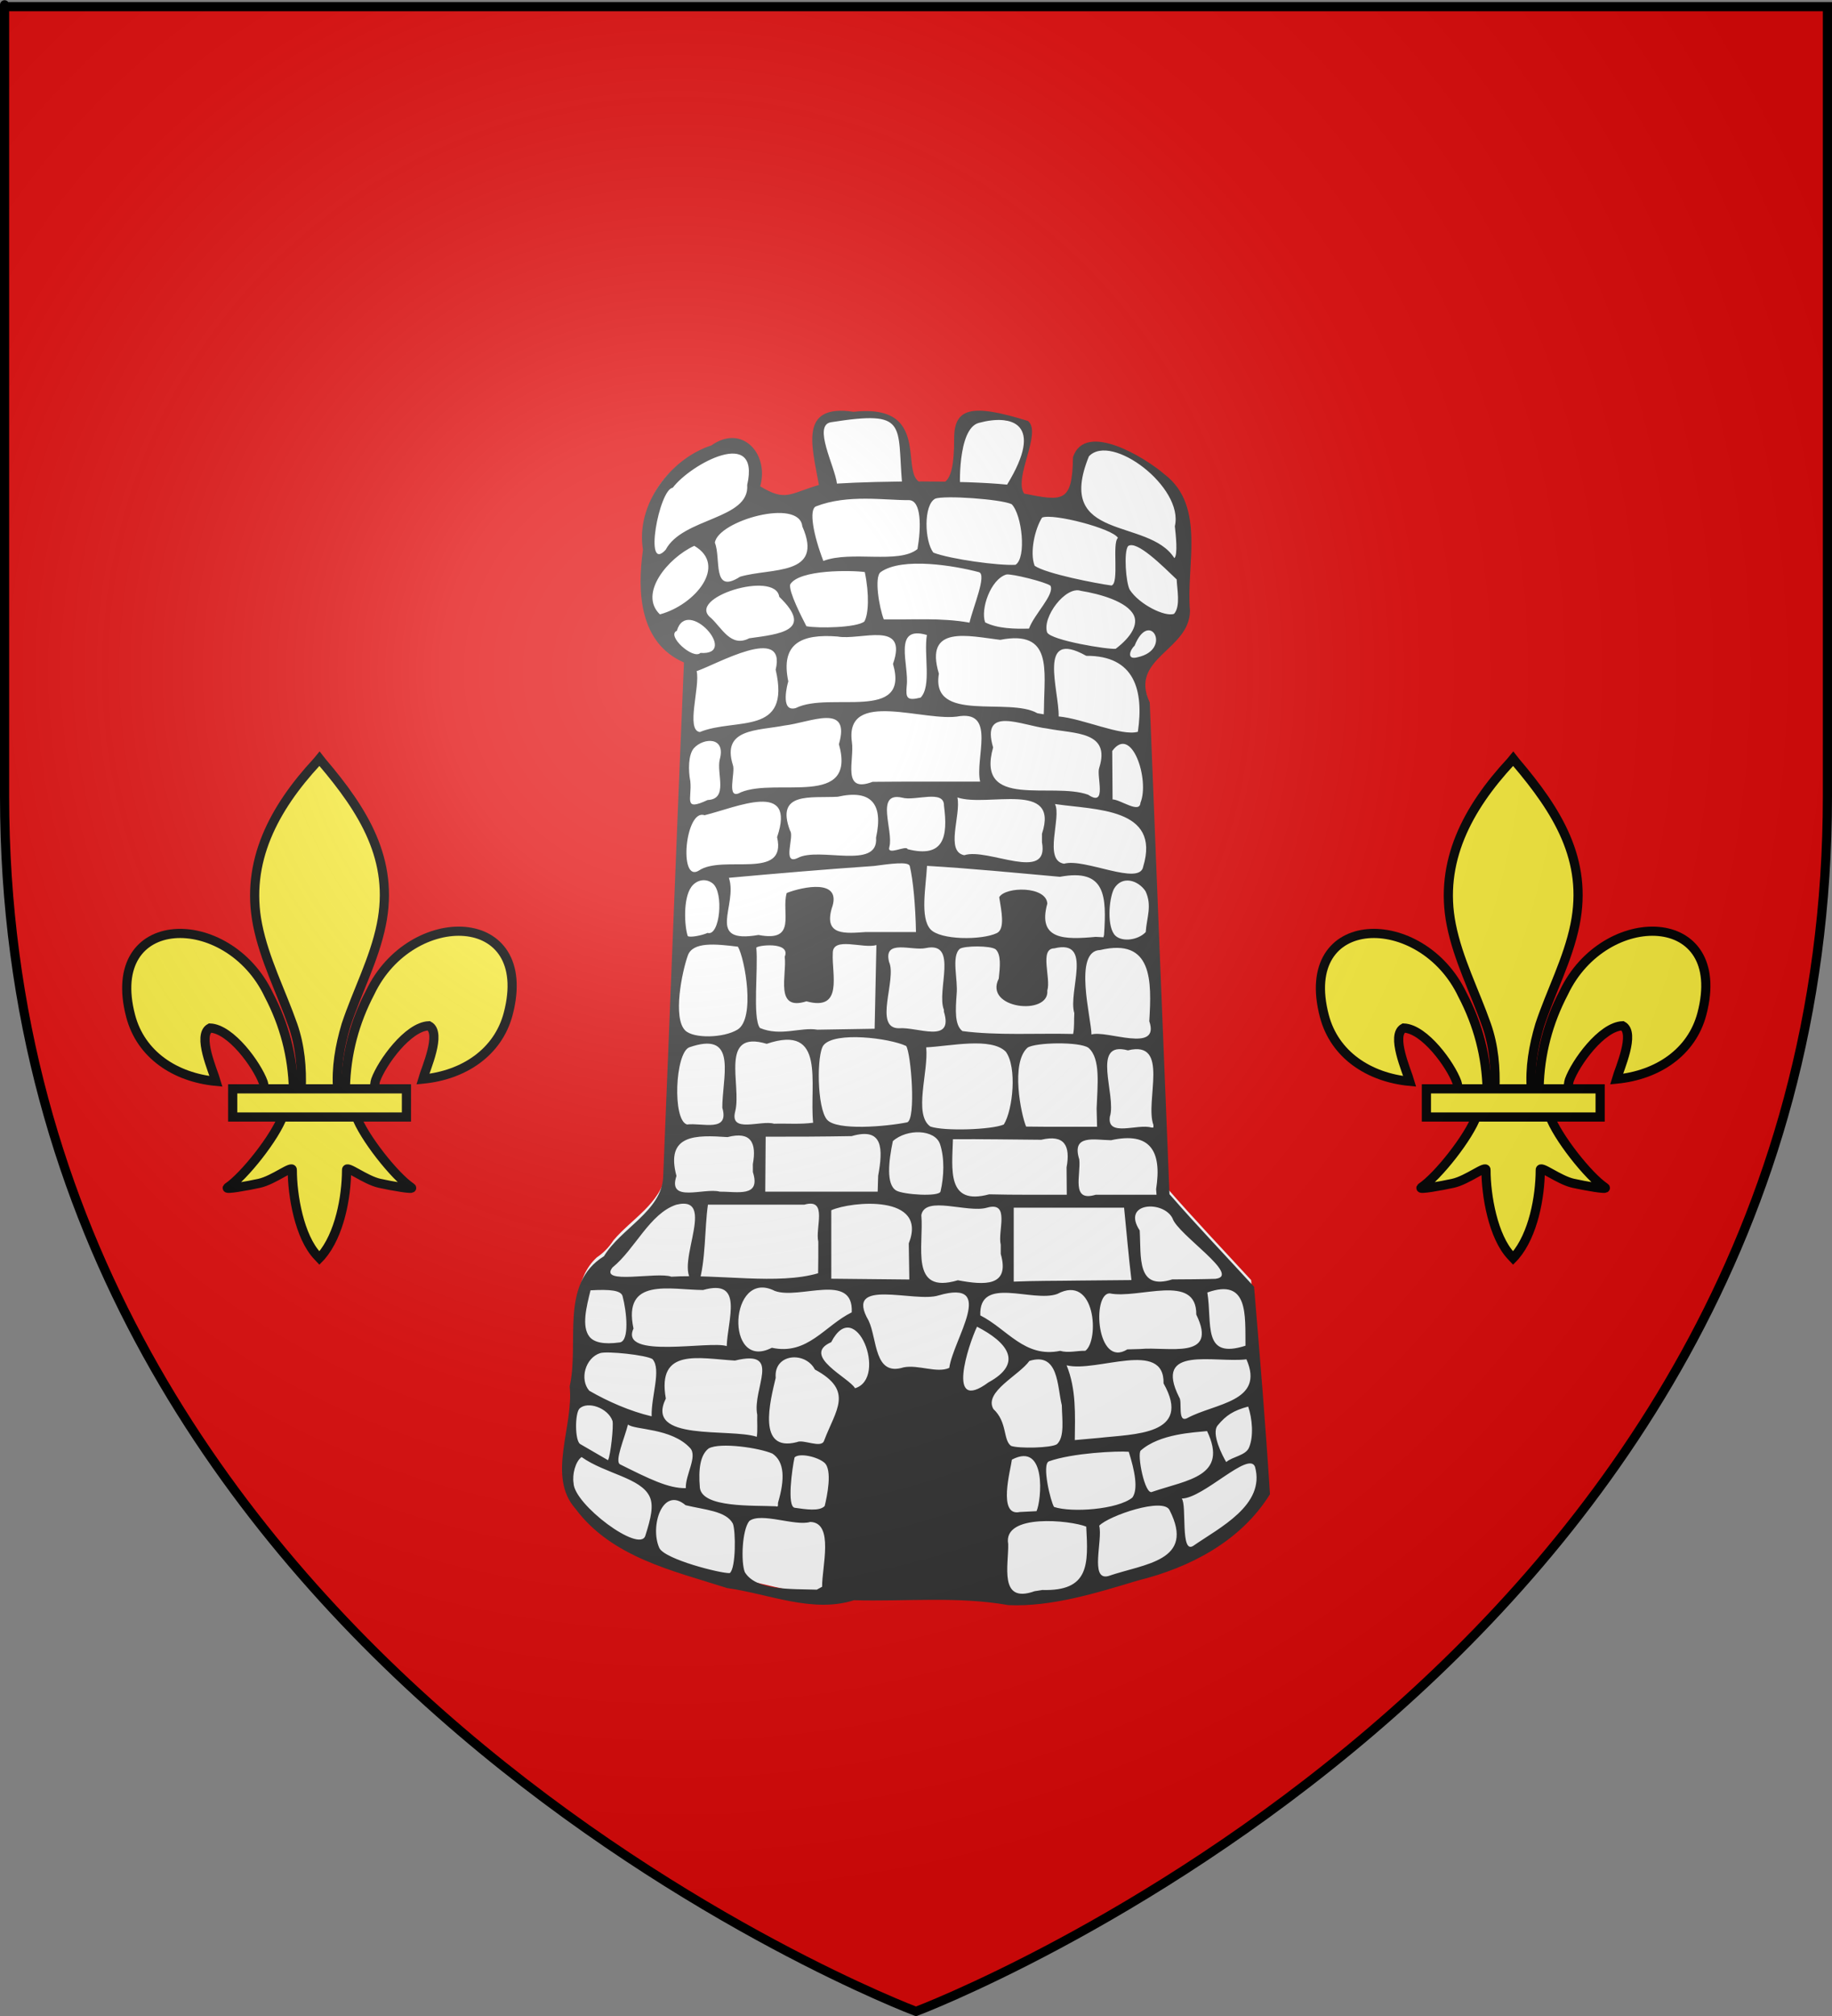 <?xml version="1.0" encoding="UTF-8" standalone="no"?>
<svg
   xmlns:dc="http://purl.org/dc/elements/1.1/"
   xmlns:cc="http://web.resource.org/cc/"
   xmlns:rdf="http://www.w3.org/1999/02/22-rdf-syntax-ns#"
   xmlns:svg="http://www.w3.org/2000/svg"
   xmlns="http://www.w3.org/2000/svg"
   xmlns:xlink="http://www.w3.org/1999/xlink"
   xmlns:sodipodi="http://sodipodi.sourceforge.net/DTD/sodipodi-0.dtd"
   xmlns:inkscape="http://www.inkscape.org/namespaces/inkscape"
   height="660"
   width="600"
   version="1.0"
   id="svg2"
   sodipodi:version="0.32"
   inkscape:version="0.44.1"
   sodipodi:docname="Blason_epinal.svg"
   sodipodi:docbase="C:\Documents and Settings\Admin\Mes documents\blasons"
   inkscape:export-filename="/Users/olivier/Desktop/Blason Rouge/Blason_Vide_3D.png"
   inkscape:export-xdpi="144"
   inkscape:export-ydpi="144">
  <rect width="100%" height="100%" fill="#808080" stroke="none"/>
  <sodipodi:namedview
     inkscape:window-height="712"
     inkscape:window-width="1024"
     inkscape:pageshadow="2"
     inkscape:pageopacity="0.0"
     guidetolerance="10.0"
     gridtolerance="10.0"
     objecttolerance="10.0"
     borderopacity="1.0"
     bordercolor="#666666"
     pagecolor="#ffffff"
     id="base"
     showgrid="false"
     height="660px"
     inkscape:zoom="0.38624011"
     inkscape:cx="199.75018"
     inkscape:cy="460.28424"
     inkscape:window-x="-4"
     inkscape:window-y="-4"
     inkscape:current-layer="layer4"
     showguides="true"
     inkscape:guide-bbox="true" />
  <desc
     id="desc4">Flag of Canton of Valais (Wallis)</desc>
  <defs
     id="defs6">
    <linearGradient
       id="linearGradient2893">
      <stop
         style="stop-color:white;stop-opacity:0.314;"
         offset="0"
         id="stop2895" />
      <stop
         id="stop2897"
         offset="0.19"
         style="stop-color:white;stop-opacity:0.251;" />
      <stop
         style="stop-color:#6b6b6b;stop-opacity:0.125;"
         offset="0.6"
         id="stop2901" />
      <stop
         style="stop-color:black;stop-opacity:0.125;"
         offset="1"
         id="stop2899" />
    </linearGradient>
    <linearGradient
       id="linearGradient2885">
      <stop
         id="stop2887"
         offset="0"
         style="stop-color:white;stop-opacity:1;" />
      <stop
         style="stop-color:white;stop-opacity:1;"
         offset="0.229"
         id="stop2891" />
      <stop
         id="stop2889"
         offset="1"
         style="stop-color:black;stop-opacity:1;" />
    </linearGradient>
    <linearGradient
       id="linearGradient2955">
      <stop
         id="stop2867"
         offset="0"
         style="stop-color:#fd0000;stop-opacity:1;" />
      <stop
         style="stop-color:#e77275;stop-opacity:0.659;"
         offset="0.5"
         id="stop2873" />
      <stop
         style="stop-color:black;stop-opacity:0.323;"
         offset="1"
         id="stop2959" />
    </linearGradient>
    <radialGradient
       inkscape:collect="always"
       xlink:href="#linearGradient2955"
       id="radialGradient2961"
       cx="225.524"
       cy="218.901"
       fx="225.524"
       fy="218.901"
       r="300"
       gradientTransform="matrix(-4.167939e-4,2.183,-1.884,-3.599562e-4,615.597,-289.121)"
       gradientUnits="userSpaceOnUse" />
    <polygon
       id="star"
       transform="scale(53,53)"
       points="0,-1 0.588,0.809 -0.951,-0.309 0.951,-0.309 -0.588,0.809 0,-1 " />
    <clipPath
       id="clip">
      <path
         d="M 0,-200 L 0,600 L 300,600 L 300,-200 L 0,-200 z "
         id="path10" />
    </clipPath>
    <radialGradient
       inkscape:collect="always"
       xlink:href="#linearGradient2955"
       id="radialGradient1911"
       gradientUnits="userSpaceOnUse"
       gradientTransform="matrix(-4.167939e-4,2.183,-1.884,-3.599562e-4,615.597,-289.121)"
       cx="225.524"
       cy="218.901"
       fx="225.524"
       fy="218.901"
       r="300" />
    <radialGradient
       inkscape:collect="always"
       xlink:href="#linearGradient2955"
       id="radialGradient2865"
       gradientUnits="userSpaceOnUse"
       gradientTransform="matrix(0,1.749,-1.593,-1.049767e-7,551.788,-191.29)"
       cx="225.524"
       cy="218.901"
       fx="225.524"
       fy="218.901"
       r="300" />
    <radialGradient
       inkscape:collect="always"
       xlink:href="#linearGradient2955"
       id="radialGradient2871"
       gradientUnits="userSpaceOnUse"
       gradientTransform="matrix(0,1.386,-1.323,-5.741131e-8,-158.082,-109.541)"
       cx="225.524"
       cy="218.901"
       fx="225.524"
       fy="218.901"
       r="300" />
    <radialGradient
       inkscape:collect="always"
       xlink:href="#linearGradient2893"
       id="radialGradient3163"
       gradientUnits="userSpaceOnUse"
       gradientTransform="matrix(1.353,0,0,1.349,-77.629,-85.747)"
       cx="221.445"
       cy="226.331"
       fx="221.445"
       fy="226.331"
       r="300" />
    <radialGradient
       gradientTransform="matrix(1.353,0,0,1.349,-77.629,-85.747)"
       gradientUnits="userSpaceOnUse"
       xlink:href="#linearGradient2893"
       id="radialGradient9547"
       fy="226.331"
       fx="221.445"
       r="300"
       cy="226.331"
       cx="221.445" />
    <radialGradient
       gradientTransform="matrix(0,1.386,-1.323,-5.741131e-8,-158.082,-109.541)"
       gradientUnits="userSpaceOnUse"
       xlink:href="#linearGradient2955"
       id="radialGradient9545"
       fy="218.901"
       fx="225.524"
       r="300"
       cy="218.901"
       cx="225.524" />
    <radialGradient
       gradientTransform="matrix(0,1.749,-1.593,-1.049767e-7,551.788,-191.29)"
       gradientUnits="userSpaceOnUse"
       xlink:href="#linearGradient2955"
       id="radialGradient9543"
       fy="218.901"
       fx="225.524"
       r="300"
       cy="218.901"
       cx="225.524" />
    <radialGradient
       gradientTransform="matrix(-4.167939e-4,2.183,-1.884,-3.599562e-4,615.597,-289.121)"
       gradientUnits="userSpaceOnUse"
       xlink:href="#linearGradient2955"
       id="radialGradient9541"
       fy="218.901"
       fx="225.524"
       r="300"
       cy="218.901"
       cx="225.524" />
    <clipPath
       id="clipPath9537">
      <path
         id="path9539"
         d="M 0,-200 L 0,600 L 300,600 L 300,-200 L 0,-200 z " />
    </clipPath>
    <polygon
       id="polygon9535"
       transform="scale(53,53)"
       points="0,-1 0.588,0.809 -0.951,-0.309 0.951,-0.309 -0.588,0.809 0,-1 " />
    <radialGradient
       gradientTransform="matrix(-4.167939e-4,2.183,-1.884,-3.599562e-4,615.597,-289.121)"
       gradientUnits="userSpaceOnUse"
       xlink:href="#linearGradient2955"
       id="radialGradient9533"
       fy="218.901"
       fx="225.524"
       r="300"
       cy="218.901"
       cx="225.524" />
    <linearGradient
       id="linearGradient9525">
      <stop
         id="stop9527"
         offset="0"
         style="stop-color:#fd0000;stop-opacity:1" />
      <stop
         id="stop9529"
         offset="0.5"
         style="stop-color:#e77275;stop-opacity:0.659" />
      <stop
         id="stop9531"
         offset="1"
         style="stop-color:black;stop-opacity:0.323" />
    </linearGradient>
    <linearGradient
       id="linearGradient9517">
      <stop
         id="stop9519"
         offset="0"
         style="stop-color:white;stop-opacity:1" />
      <stop
         id="stop9521"
         offset="0.229"
         style="stop-color:white;stop-opacity:1" />
      <stop
         id="stop9523"
         offset="1"
         style="stop-color:black;stop-opacity:1" />
    </linearGradient>
    <linearGradient
       id="linearGradient9507">
      <stop
         id="stop9509"
         offset="0"
         style="stop-color:white;stop-opacity:0.314" />
      <stop
         id="stop9511"
         offset="0.19"
         style="stop-color:white;stop-opacity:0.251" />
      <stop
         id="stop9513"
         offset="0.6"
         style="stop-color:#6b6b6b;stop-opacity:0.125" />
      <stop
         id="stop9515"
         offset="1"
         style="stop-color:black;stop-opacity:0.125" />
    </linearGradient>
  </defs>
  <g
     inkscape:groupmode="layer"
     id="layer3"
     inkscape:label="Fond écu"
     style="display:inline">
    <path
       id="path2855"
       style="fill:#e20909;fill-opacity:1;fill-rule:evenodd;stroke:none;stroke-width:1px;stroke-linecap:butt;stroke-linejoin:miter;stroke-opacity:1"
       d="M 300,658.5 C 300,658.5 598.5,546.18 598.5,260.728 C 598.5,-24.723 598.5,2.176 598.5,2.176 L 1.5,2.176 L 1.5,260.728 C 1.5,546.18 300,658.5 300,658.5 z "
       sodipodi:nodetypes="cccccc" />
  </g>
  <g
     inkscape:groupmode="layer"
     id="layer4"
     inkscape:label="Meubles">
    <g
       style="opacity:1"
       transform="translate(29.915,-1710.963)"
       id="g2119">
      <g
         transform="translate(-1361.835,-74.826)"
         id="g11024" />
    </g>
    <g
       id="g3139">
      <path
         sodipodi:nodetypes="ccccccccccccccccccccccccccccccccccscccc"
         id="rect10331"
         style="fill:white;fill-opacity:1;stroke:none;stroke-width:7;stroke-miterlimit:4;stroke-dasharray:none;stroke-opacity:1"
         d="M 276.132,136.67 C 271.151,136.289 267.344,140.532 266.928,145.217 C 265.912,151.204 268.759,153.295 269.007,159.311 C 263.15,163.082 263.929,162.479 257.007,162.733 C 253.247,162.905 248.011,161.361 247.991,156.826 C 249.464,152.131 248.319,147.515 242.991,145.826 C 238.095,144.198 234.209,146.162 229.804,147.509 C 218.949,152.296 210.009,163.508 211.397,175.889 C 211.458,181.606 210.218,187.471 211.115,193.262 C 211.81,201.932 216.624,210.548 225.038,213.654 C 222.532,270.568 220.598,327.514 218.038,384.42 C 216.251,394.08 206.803,399.076 200.928,406.045 C 199.431,408.33 197.678,410.158 195.413,411.686 C 188.31,418.263 188.756,428.888 188.668,437.826 C 188.864,442.741 188.093,447.611 187.678,452.436 C 188.456,463.861 182.333,475.491 186.632,486.608 C 192.989,498.239 205.2,505.202 217.305,509.544 C 226.475,512.638 235.669,516.025 245.261,517.573 C 256.454,520.001 268.319,523.861 279.71,520.279 C 296.787,520.689 314.05,518.993 330.96,521.904 C 348.164,522.262 364.493,516.008 380.776,511.381 C 394.298,506.817 407.215,498.629 414.913,486.311 C 413.464,463.879 411.618,441.476 409.757,419.076 C 400.486,408.99 391.036,399.063 382.038,388.733 C 379.824,335.032 377.723,281.326 375.569,227.623 C 372.963,222.881 374.013,216.787 377.897,213.061 C 382.159,208.244 389.102,204.095 388.678,196.748 C 387.622,184.74 391.117,171.571 384.788,160.576 C 380.364,154.018 373.231,149.765 366.178,146.498 C 362.223,144.856 356.129,143.214 353.288,147.373 C 351.552,149.558 353.595,152.446 353.007,155.029 C 353.075,159.803 348.723,163.361 344.147,163.342 C 338.801,163.74 341.562,164.45 336.335,163.514 C 329.695,157.609 338.128,143.726 335.805,138.65 C 320.336,135.957 316.07,135.718 315.763,138.91 C 315.457,142.103 316.592,149.184 310.551,158.387 C 306.064,158.472 301.581,158.697 297.1,158.925 C 295.045,159.029 297.253,142.847 291.442,137.193 C 286.313,134.429 281.241,136.983 276.132,136.67 z " />
      <path
         id="path10736"
         style="fill:#313131;fill-opacity:1;stroke:none;stroke-opacity:1"
         d="M 314.45,159.506 C 314.425,160.579 313.4,140.39 320.554,138.452 C 331.372,135.521 342.197,138.494 329.833,158.661 C 315.577,157.236 288.403,157.427 274.106,158.317 C 273.459,152.732 266.093,139.186 272.185,138.226 C 297.489,134.239 293.767,138.728 295.466,158.63 M 218.005,179.995 C 210.742,187.894 215.863,160.16 220.332,159.682 C 226.185,151.911 249.124,139.438 244.713,158.75 C 245.611,170.119 223.6,169.403 218.005,179.995 z M 384.774,172.261 C 385.059,174.849 385.826,181.737 384.609,182.718 C 376.185,169.352 345.22,177.496 356.629,149.402 C 363.943,141.551 387.811,159.504 384.774,172.261 z M 269.656,183.64 C 266.411,175.214 264.807,166.73 267.267,165.771 C 277.623,161.737 289.888,163.803 297.599,163.731 C 301.878,163.69 301.685,172.871 300.486,179.751 C 294.364,184.755 278.767,180.157 269.656,183.64 z M 331.34,165.074 C 334.707,168.477 336.268,182.578 332.588,184.908 C 326.996,185.228 311.279,183.055 305.71,180.928 C 302.786,177.249 302.405,165.335 306.277,163.266 C 309.183,162.093 327.95,163.41 331.34,165.074 z M 242.38,188.807 C 233.084,194.814 236.219,182.78 234.127,177.68 C 235.113,170.492 261.828,162.927 262.768,172.338 C 269.977,188.704 252.569,185.797 242.38,188.807 z M 366.133,176.099 C 364.125,177.862 366.651,190.91 364.028,191.686 C 359.089,191.018 342.603,187.844 338.856,185.22 C 337.189,180.838 338.933,173.176 341.291,169.446 C 345,167.974 364.473,173.08 366.133,176.099 z M 216.13,201.133 C 209.032,194.386 218.766,182.626 227.381,178.7 C 238.401,185.078 227.649,198.041 216.13,201.133 z M 385.375,189.696 C 385.497,192.916 386.695,198.496 384.525,200.949 C 381.669,202.072 373.154,197.958 369.993,193.053 C 368.764,190.806 367.979,180.789 369.443,178.797 C 372.24,176.684 380.945,185.475 385.375,189.696 z M 320.581,187.304 C 323.322,188.032 318.68,198.764 317.526,203.843 C 308.257,202.179 298.818,202.929 289.453,202.791 C 287.957,198.899 286.221,188.841 288.448,187.275 C 295.577,182.261 312.837,185.246 320.581,187.304 z M 283.086,203.47 C 280.529,205.51 268.01,205.75 264.105,205.013 C 262.546,201.955 258.302,193.788 258.787,191.349 C 261.718,186.373 279.003,186.674 283.23,187.284 C 284.773,194.725 284.434,201.125 283.086,203.47 z M 337.005,205.796 C 332.428,205.925 326.715,205.823 322.645,203.754 C 321.076,199.507 324.397,189.657 329.594,188.082 C 331.343,187.773 342.315,190.485 344.035,191.746 C 345.481,194.634 338.695,201.087 337.005,205.796 z M 245.38,208.96 C 239.4,212.06 236.507,205.672 232.844,202.302 C 224.371,195.698 254,186.576 255.214,195.383 C 266.749,206.506 255.301,207.582 245.38,208.96 z M 365.409,212.397 C 362.999,212.706 344.288,209.667 342.95,207.047 C 341.243,202.117 348.981,191.72 354.004,193.435 C 360.312,194.452 369.104,196.941 371.31,201.373 C 372.765,204.295 370.762,208.326 365.409,212.397 z M 229.397,213.753 C 227.025,216.098 218.101,208.042 221.673,206.519 C 224.969,195.11 242.375,214.674 229.397,213.753 z M 372.643,215.151 C 368.789,216.236 370.109,212.683 371.581,211.415 C 376.465,199.207 384.091,212.623 372.643,215.151 z M 301.513,228.383 C 297.008,229.479 296.614,228.536 296.959,224.554 C 297.825,217.652 292.196,204.564 303.564,207.883 C 302.496,214.3 305.167,224.597 301.513,228.383 z M 260.647,231.796 C 255.222,233.392 258.049,223.332 258.178,223.097 C 255.569,210.723 262.352,207.438 274.325,208.386 C 281.782,209.777 297.574,202.831 292.465,217.356 C 298.118,236.583 271.682,226.259 260.647,231.796 z M 341.916,231.821 L 341.916,231.821 L 341.848,233.853 L 339.755,233.501 C 330.296,228.1 304.721,236.846 307.5,220.554 C 302.618,204.444 317.183,208.228 327.583,209.474 C 344.814,206.111 342.008,219.418 341.916,231.821 z M 229.208,239.65 C 224.498,239.068 229.377,224.668 228.154,219.713 C 234.394,217.67 257.672,204.216 254.039,219.242 C 259.138,241.143 241.014,234.849 229.208,239.65 z M 372.667,239.571 C 367.303,241.115 354.739,235.275 346.723,234.551 C 346.911,226.014 339.53,205.607 355.755,214.707 C 371.631,214.597 374.644,226.027 372.667,239.571 z M 302.294,255.883 C 296.789,255.885 291.283,255.899 285.778,255.955 C 275.494,259.869 279.898,248.758 279.007,242.954 C 276.54,225.204 303.223,236.682 314.394,234.44 C 326.135,233.021 319.273,248.371 321.005,255.883 C 314.768,255.883 308.531,255.883 302.294,255.883 z M 242.63,259.385 C 237.562,262.304 241.019,252.736 240.005,250.388 C 236.303,238.453 248.067,239.247 256.928,237.526 C 265.453,236.515 278.717,229.93 274.755,243.632 C 280.645,264.623 254.478,254.491 242.63,259.385 z M 360.005,251.383 C 359.018,254.045 362.726,264.442 356.38,260.18 C 344.499,255.896 319.499,265.158 325.255,244.703 C 321.194,230.855 334.544,237.523 343.083,238.526 C 351.919,240.266 363.847,239.331 360.005,251.383 z M 231.755,261.911 C 223.63,265.688 226.688,261.574 226.085,255.739 C 225.384,252.222 225.4,247.006 227.282,244.92 C 230.359,241.509 237.838,241.034 235.715,248.676 C 234.624,253.257 238.629,261.622 231.755,261.911 z M 373.509,262.821 C 373.286,266.517 366.972,261.752 364.38,261.717 C 364.343,256.432 364.306,251.147 364.269,245.863 C 370.628,237.063 376.598,255.324 373.509,262.821 z M 297.255,278.008 C 296.839,276.558 290.35,280.332 291.281,277.262 C 292.713,271.888 286.463,259.134 295.448,261.133 C 299.645,262.367 309.268,258.318 309.159,263.745 C 310.499,273.907 309.198,281.025 297.255,278.008 z M 261.255,280.889 C 256.006,283.401 260.264,273.727 258.755,271.965 C 253.872,259.089 265.501,261.319 274.34,260.844 C 285.361,258.346 289.349,263.184 286.914,274.245 C 287.818,284.937 268.257,277.106 261.255,280.889 z M 341.255,272.965 C 341.255,273.89 341.255,274.815 341.255,275.739 C 343.766,289.134 323.412,277.417 315.801,279.984 C 309.496,278.74 314.796,266.883 313.561,261.072 C 323.354,264.397 347.104,255.353 341.255,272.965 z M 228.88,285.01 C 222.154,289.216 224.454,264.596 230.749,266.889 C 241.166,264.344 260.926,255.249 254.505,274.066 C 257.846,288.367 236.739,279.653 228.88,285.01 z M 374.413,283.696 C 373.328,290.188 355.111,280.821 348.485,282.768 C 341.567,281.656 347.77,267.475 345.505,263.227 C 358.57,265.177 380.246,264.373 374.413,283.696 z M 248.407,306.084 C 230.724,309.133 241.775,296.353 238.717,287.383 C 254.142,285.98 270.717,284.568 286.172,283.511 C 291.724,282.773 297.585,281.966 297.963,283.535 C 299.06,288.089 299.832,296.499 299.995,305.133 C 294.512,305.133 289.028,305.133 283.545,305.133 C 276.91,305.568 269.831,306.421 272.387,297.435 C 276.049,287.432 262.729,290.357 257.661,292.346 C 255.775,298.65 261.238,308.587 248.407,306.084 z M 361.589,306.071 L 361.589,306.071 L 361.393,306.845 L 358.846,306.714 C 348.713,307.655 339.687,307.766 343.005,295.808 C 342.658,290.025 329.258,290.203 327.255,293.731 C 327.966,298.153 329.268,304.156 326.459,305.489 C 321.492,307.846 307.943,307.788 304.729,304.228 C 301.287,300.414 303.226,290.511 303.608,283.466 C 318.144,284.32 332.644,285.755 347.147,287.051 C 362.259,284.214 362.4,293.529 361.589,306.071 z M 231.733,305.417 C 230.128,306.192 225.843,307.057 225.234,306.426 C 224.245,303.558 223.589,294.356 226.399,290.385 C 227.876,288.299 230.822,287.268 233.334,289.153 C 237.205,292.057 235.751,306.677 231.733,305.417 z M 375.161,291.748 C 377.405,296.515 375.552,300.368 375.237,305.145 C 372.735,307.787 367.663,308.44 365.374,306.388 C 362.505,303.817 363.079,294.634 364.805,291.044 C 367.433,286.462 372.763,288.153 375.161,291.748 z M 309.137,330.571 L 309.151,331.24 C 312.407,341.878 300.459,336.112 294.396,336.633 C 285.957,336.628 293.765,320.646 291.191,314.949 C 289.203,307.271 298.701,311.383 303.218,310.383 C 314.048,308.059 306.61,324.423 309.137,330.571 z M 267.712,337.101 C 262.244,336.176 255.664,339.411 248.876,336.533 C 246.397,333.197 248.372,317.14 247.698,310.319 C 247.47,309.515 259.161,308.011 257.005,313.235 C 257.777,319.052 253.537,331.189 264.119,327.814 C 276.32,331.169 272.365,318.948 272.744,312.123 C 272.599,306.41 282.709,310.727 287.031,309.383 C 286.836,318.519 286.642,327.654 286.451,336.79 C 280.204,336.894 273.958,336.997 267.712,337.101 z M 351.847,331.696 C 351.704,333.953 351.913,336.265 351.47,338.495 C 339.724,338.214 326.384,339.055 315.202,337.556 C 312.582,335.546 312.959,330.526 313.302,325.539 C 313.829,320.731 311.458,313.086 314.366,310.611 C 315.972,309.602 324.343,309.541 326.073,310.779 C 327.916,312.509 327.543,316.407 327.107,320.367 C 322.075,330.307 343.744,332.662 343.005,324.283 C 344.263,320.21 340.315,310.549 345.294,310.471 C 358.207,307.342 349.695,324.55 351.847,331.696 z M 241.539,337.077 C 236.969,339.862 227.165,340.058 224.421,337.359 C 220.291,333.295 223.333,318.26 225.264,312.825 C 226.89,308.249 234.348,309.017 241.68,309.937 C 243.987,313.911 247.457,333.47 241.539,337.077 z M 376.402,334.321 C 380.048,344.988 362.338,337.098 357.469,338.683 C 357.476,333.621 351.361,311.271 360.318,311.023 C 377.536,306.952 377.204,321.172 376.402,334.321 z M 266.304,367.566 C 262.063,368.13 257.76,367.755 253.497,367.883 C 249.166,366.613 238.79,371.238 240.811,363.772 C 242.926,355.186 235.424,337.033 251.106,341.726 C 270.688,335.086 265.011,354.711 266.304,367.566 z M 236.601,360.946 L 236.584,361.741 L 236.565,362.654 C 238.941,370.846 230.034,367.514 224.996,368.133 C 220.17,366.704 221.112,344.772 225.724,342.882 C 240.834,337.621 237.127,350.522 236.601,360.946 z M 296.778,342.433 C 298.39,344.849 300.056,366.461 297.114,367.432 C 290.206,368.821 274.093,370.211 270.895,366.598 C 267.531,362.799 267.416,345.006 269.733,342.164 C 273.427,337.632 291.242,339.833 296.778,342.433 z M 359.154,362.946 C 359.204,364.925 359.253,366.904 359.303,368.883 C 351.553,368.865 343.804,368.932 336.055,368.821 C 334.368,364.704 330.962,347.974 336.524,342.99 C 339.077,341.247 353.609,340.959 356.495,343.043 C 360.549,346.576 359.423,355.254 359.154,362.946 z M 377.761,368.321 L 377.755,369.133 L 377.053,369.133 C 372.709,367.774 362.496,372.409 363.488,365.599 C 365.766,358.581 357.058,340.532 369.406,343.868 C 383.342,340.418 374.881,360.453 377.761,368.321 z M 328.764,368.143 C 324.763,369.871 309.217,370.389 304.698,368.802 C 299.06,364.821 304.192,350.755 303.335,342.883 C 311.301,342.487 324.574,339.484 329.401,344.302 C 333.134,349.332 331.763,363.277 328.764,368.143 z M 287.605,384.946 C 287.553,386.675 287.502,388.404 287.45,390.133 C 275.177,390.133 262.904,390.133 250.63,390.134 C 250.676,384.133 250.722,378.133 250.768,372.133 C 260.154,372.15 269.54,372.105 278.924,371.945 C 289.342,368.909 289.209,376.164 287.605,384.946 z M 246.562,381.152 C 246.568,382.014 246.575,382.877 246.582,383.739 C 249.274,392.123 241.439,390.058 235.759,390.133 C 230.69,388.719 218.517,394.03 221.547,384.987 C 217.879,371.276 227.945,371.563 238.273,372.265 C 245.884,370.285 247.873,374.036 246.562,381.152 z M 307.872,374.586 C 309.398,379.199 309.171,385.181 308.032,390.065 C 307.604,391.897 295.805,391.099 293.533,389.764 C 290.165,387.786 291.037,380.207 292.417,373.583 C 297.02,369.439 306.248,369.681 307.872,374.586 z M 378.638,389.321 L 378.707,390.223 L 378.776,391.133 C 372.138,391.133 365.5,391.133 358.861,391.133 C 350.618,393.674 354.065,384.612 353.469,379.564 C 350.885,371.304 358.247,373.181 363.872,373.289 C 376.748,370.416 380.601,376.877 378.638,389.321 z M 349.312,382.174 C 349.335,385.16 349.358,388.147 349.38,391.134 C 340.909,391.106 332.436,391.218 323.967,390.997 C 309.999,394.782 311.824,382.886 312.097,372.959 C 321.739,372.9 331.381,373.064 341.023,373.137 C 348.62,371.323 350.632,375.086 349.312,382.174 z M 268.005,406.508 C 267.999,409.952 268.024,413.396 267.941,416.839 C 254.747,420.714 235.419,417.026 219.875,417.969 C 215.3,416.259 196.001,420.738 200.604,414.936 C 207.966,408.983 212.763,397.276 221.506,394.396 C 236.336,390.774 218.161,418.459 228.801,420.303 C 231.175,412.884 230.732,402.128 231.857,394.383 C 242.384,394.383 252.911,394.383 263.438,394.383 C 271.259,392.127 266.905,402.045 268.005,406.508 z M 398.055,418.664 C 393.347,418.809 388.636,418.831 383.926,418.853 C 372.178,422.555 373.783,411.507 373.266,402.832 C 367.197,393.535 381.068,392.893 384.017,398.866 C 385.718,404.202 406.792,417.705 398.055,418.664 z M 297.631,407.071 C 297.692,411.008 297.752,414.946 297.813,418.883 C 289.294,418.784 280.775,418.704 272.255,418.626 C 272.255,411.154 272.255,403.682 272.255,396.21 C 278.796,393.279 304.043,390.901 297.631,407.071 z M 353.345,419.228 C 346.233,419.349 339.113,419.266 332.005,419.578 C 332.005,411.513 332.005,403.448 332.005,395.383 C 344.054,395.383 356.102,395.383 368.151,395.383 C 368.958,403.279 369.61,411.193 370.56,419.073 C 364.821,419.124 359.083,419.176 353.345,419.228 z M 327.755,407.508 C 327.755,408.505 327.755,409.502 327.755,410.499 C 330.866,421.328 322.381,420.754 313.708,419.13 C 297.758,423.908 302.619,407.929 301.747,397.794 C 302.979,391.241 316.861,397.199 323.188,395.383 C 331.009,393.127 326.655,403.045 327.755,407.508 z M 193.406,422.425 C 199.755,422.074 203.389,422.402 203.907,424.359 C 205.237,429.395 206.226,439.036 202.975,439.486 C 197.64,440.226 194.496,439.434 193.049,437.604 C 190.406,434.263 192.074,427.788 193.406,422.425 z M 407.906,440.563 C 393.657,445.143 397.088,433.435 395.415,423.14 C 408.983,418.278 407.786,430.594 407.906,440.563 z M 238.007,440.696 C 232.76,438.806 202.736,445.141 207.478,434.946 C 203.87,418.057 219.4,422.25 230.253,422.326 C 243.753,418.499 238.307,431.885 238.007,440.696 z M 252.784,441.232 C 237.271,449.211 238.774,415.004 253.769,422.63 C 261.826,425.589 279.593,416.352 278.953,429.633 C 270.031,434.041 264.479,443.769 252.784,441.232 z M 373.409,441.647 L 373.409,441.647 L 371.248,441.706 L 369.219,441.765 C 359.164,448.016 357.548,423.543 363.407,423.421 C 372.941,425.404 391.954,416.583 391.795,430.368 C 399.139,445.429 382.466,440.76 373.409,441.647 z M 355.461,442.226 C 352.736,442.162 349.898,443.028 347.222,442.243 C 335.582,444.648 329.937,435.139 321.058,430.633 C 320.575,417.454 338.086,426.528 346.242,423.63 C 358.84,416.851 360.094,438.815 355.461,442.226 z M 310.889,447.821 C 306.896,449.67 300.732,446.672 295.936,447.65 C 286.205,450.71 287.364,438.455 284.487,432.363 C 276.109,417.961 299.673,426.65 307.454,424.078 C 326.575,418.598 312.26,438.31 310.889,447.821 z M 280.025,454.484 C 278.261,451.152 262.222,443.794 272.226,439.406 C 280.227,423.773 290.93,451.251 280.025,454.484 z M 323.725,452.571 C 309.654,462.972 317.21,440.118 319.985,434.336 C 329.668,439.3 335.54,446.132 323.725,452.571 z M 213.419,463.676 C 206.419,462.043 199.087,458.821 192.985,455.298 C 189.736,451.545 191.726,444.522 196.557,442.988 C 198.861,442.257 211.669,443.613 213.697,444.944 C 216.685,448.378 213.24,457.032 213.419,463.676 z M 388.788,464.287 C 385.525,465.886 387.305,458.795 386.204,457.468 C 377.535,440.235 397.834,446.288 408.221,445.015 C 414.368,459.006 397.863,459.347 388.788,464.287 z M 248.008,463.196 C 247.921,465.537 248.188,468.294 247.856,470.381 C 238.93,467.461 211.032,472.075 218.068,457.863 C 215.085,441.107 228.868,444.735 240.697,445.428 C 256.408,441.571 246.275,454.584 248.008,463.196 z M 360.005,470.742 C 357.338,470.971 354.67,471.198 352.005,471.456 C 352.089,463.156 352.528,454.855 349.325,446.981 C 359.18,449.428 381.415,438.409 381.078,452.89 C 390.676,469.922 371.253,469.439 360.005,470.742 z M 269.884,471.696 C 268.994,474.277 263.042,471.094 261.005,472.119 C 247.852,475.525 252.206,458.826 254.049,451.079 C 253.359,443.138 263.686,442.26 266.892,448.36 C 279.792,455.335 273.718,461.518 269.884,471.696 z M 346.166,472.805 C 344.322,474.055 333.617,474.275 331.123,473.352 C 328.448,471.396 329.993,465.597 325.334,461.275 C 322.176,455.665 333.726,450.308 337.137,445.539 C 346.753,442.527 346.214,453.797 347.755,460.058 C 347.856,464.865 348.709,470.454 346.166,472.805 z M 200.596,465.172 C 201.019,466.782 199.96,476.55 199.129,478.04 L 190.03,472.761 C 188.26,471.735 188.252,462.699 189.799,461.141 C 192.478,458.587 199.108,460.932 200.596,465.172 z M 409.063,473.918 C 407.954,476.532 403.67,476.85 401.604,478.65 C 400.428,476.721 396.596,469.313 398.804,466.65 C 401.576,463.305 404.021,461.762 408.793,460.485 C 410.111,464.35 410.657,470.161 409.063,473.918 z M 226.013,474.056 C 228.548,476.795 224.439,482.813 224.612,487.188 C 218.92,487.315 212.533,484.107 203.1,479.413 C 201.193,478.464 204.505,470.941 205.676,466.354 C 207.798,468.209 219.841,467.387 226.013,474.056 z M 377.372,488.395 C 374.968,489.775 372.304,476.019 373.612,474.866 C 379.854,469.365 391.073,468.965 395.327,468.511 C 402.415,483.375 388.965,484.435 377.372,488.395 z M 254.849,491.821 C 254.664,492.322 255.126,493.555 254.126,493.133 C 246.776,492.769 230.018,493.721 229.212,487.053 C 228.689,480.951 229.334,476.313 232.091,474.194 C 235.862,472.108 248.717,473.995 252.984,475.886 C 257.004,478.585 257.043,484.358 254.849,491.821 z M 370.867,490.273 C 366.058,494.193 351.016,495.28 345.217,493.347 C 344.149,491.82 341.071,479.288 343.561,478.403 C 351.308,475.648 366.068,474.98 369.68,475.28 C 371.632,481.481 372.853,487.472 370.867,490.273 z M 260.232,477.123 C 261.812,475.572 267.679,476.894 269.973,478.84 C 272.737,481.186 270.838,490.002 270.093,493.047 C 268.359,494.883 263.816,494.11 260.281,493.614 C 257.694,493.25 259.412,480.812 260.232,477.123 z M 339.47,494.726 L 339.47,494.726 L 334.028,494.999 C 326.609,496.61 331.036,480.981 331.407,477.857 C 342.909,471.807 341.086,491.296 339.47,494.726 z M 211.353,502.758 C 209.54,508.662 187.939,492.509 187.856,485.537 C 187.386,482.774 188.421,478.491 190.473,477.009 C 198.25,482.515 209.965,483.81 212.788,490.017 C 214.11,492.925 213.219,496.925 211.353,502.758 z M 390.88,506.032 C 386.467,509.063 388.792,492.674 387.025,490.597 C 394.119,490.552 409.026,474.85 411.032,480.212 C 414.493,492.733 399.38,500.135 390.88,506.032 z M 240.018,498.793 C 240.975,501.134 241.053,513.457 239.001,515 C 236.123,515.169 217.67,510.481 215.939,506.781 C 212.753,499.773 216.98,486.347 224.538,492.774 C 230.744,494.303 237.775,494.614 240.018,498.793 z M 362.969,515.979 C 356.834,517.561 361.225,504.083 360.005,499.483 C 363.061,496.25 381.084,490.047 383.053,494.409 C 391.56,511.144 374.896,511.872 362.969,515.979 z M 269.255,519.47 L 269.255,519.47 L 267.505,520.426 C 258.882,520.168 247.606,520.735 243.938,514.699 C 242.613,511.387 243.032,500.849 245.408,497.947 C 249.267,495.003 260.482,499.749 265.352,498.257 C 273.293,498.429 269.142,513.177 269.255,519.47 z M 355.755,499.787 C 356.467,512.233 356.739,520.975 341.38,520.533 L 338.834,520.933 C 327.011,525.163 330.369,512.286 330.197,505.494 C 328.358,495.363 350.574,497.716 355.755,499.787 z M 330.266,525.49 C 344.35,526.105 359.15,521.506 372.638,517.439 C 389.769,513.208 406.4,504.543 415.926,489.182 C 414.491,466.531 412.621,443.892 410.722,421.271 C 401.78,411.496 391.974,401.246 383.018,390.956 C 380.816,337.308 378.708,283.656 376.562,230.005 C 369.649,215.414 389.571,212.994 389.734,199.99 C 388.372,185.347 395.027,165.81 381.507,155.376 C 375.072,149.773 355.401,137.738 351.414,149.658 C 351.206,164.687 348.065,164.108 335.412,161.595 C 331.861,156.322 341.362,141.712 336.676,137.824 C 318.007,131.979 312.472,133.637 312.493,143.593 C 312.532,161.348 308.044,158.364 303.037,158.262 C 293.023,158.058 306.879,131.831 279.581,134.821 C 261.499,132.107 265.951,146.034 268.207,158.768 C 258.48,161.628 257.355,164.278 248.979,159.22 C 251.963,148.521 243.016,138.717 233.005,145.813 C 219.528,150.205 208.167,165.144 210.573,179.976 C 208.631,193.999 209.452,210.503 224,216.883 C 221.609,273.047 219.503,329.225 217.191,385.393 C 216.674,396.453 203.241,402.222 197.812,411.256 C 183.191,420.272 189.812,439.47 186.573,453.874 C 187.978,466.917 179.026,483.239 188.445,493.896 C 200.323,509.833 220.265,514.187 238.13,519.899 C 251.747,521.781 266.131,528.232 279.679,523.883 C 296.544,524.359 313.691,522.532 330.266,525.49 z "
         sodipodi:nodetypes="csccsccccccccccsscccccccccccccccccccccccccccsccccccccccccccccccscccccccccccccccccccccccccccccccccccccccccccccccccsccccccccccccccccccccccccccccccccscccccccccccsscccccsscccsccccccccccccccccccccccccccccsscccccccccccccccccccsscccccccccccccccccccccccccccccccsscccccccccccccccccccccccccccccccccccccccccccccccssscccccccccccccccccccccccccccccccccccccsccccccccccccccccccccccccccccccccccsccccscccsccccccccccscccscscccccccccscccccccccccccccccccccccccccccccccccccssccccccccccccc" />
    </g>
    <g
       id="g4993"
       transform="translate(0,1.519471e-5)">
      <g
         style="stroke:black;stroke-width:16.784;stroke-miterlimit:4;stroke-dasharray:none;stroke-opacity:1"
         transform="matrix(0.179,0,0,0.179,40.266,247.134)"
         id="g1878">
        <path
           d="M 407.029,608.699 C 408.454,546.743 423.78,489.16 452.319,434.591 C 527.033,277.405 755.239,281.159 704.934,473.402 C 686.397,544.241 623.425,585.876 548.615,593.017 C 554.015,574.352 583.715,508.365 559.74,495.455 C 521.401,496.904 473.795,563.161 462.347,594.756 C 460.694,599.292 461.156,604.534 459.311,608.996"
           style="opacity:1;fill:#fcef3c;fill-opacity:1;fill-rule:evenodd;stroke:black;stroke-width:16.784;stroke-linecap:butt;stroke-linejoin:miter;stroke-miterlimit:4;stroke-dasharray:none;stroke-opacity:1;display:inline"
           id="path1876"
           sodipodi:nodetypes="ccscscc" />
        <g
           transform="translate(-38.532,-48.577)"
           style="opacity:1;stroke:black;stroke-width:16.784;stroke-miterlimit:4;stroke-dasharray:none;stroke-opacity:1;display:inline"
           id="g3116">
          <g
             transform="translate(0,4)"
             style="fill:#fcef3c;fill-opacity:1;stroke:black;stroke-width:16.784;stroke-miterlimit:4;stroke-dasharray:none;stroke-opacity:1"
             id="g13018">
            <path
               d="M 350.523,657.372 C 349.098,595.416 333.772,537.833 305.233,483.264 C 230.519,326.078 2.313,329.832 52.618,522.075 C 71.155,592.914 134.127,634.549 208.937,641.69 C 203.537,623.025 173.837,557.038 197.813,544.128 C 236.151,545.577 283.757,611.833 295.205,643.429 C 296.858,647.965 296.396,653.207 298.241,657.669"
               style="fill:#fcef3c;fill-opacity:1;fill-rule:evenodd;stroke:black;stroke-width:16.784;stroke-linecap:butt;stroke-linejoin:miter;stroke-miterlimit:4;stroke-dasharray:none;stroke-opacity:1"
               id="path1902"
               sodipodi:nodetypes="ccscscc" />
            <path
               d="M 393.626,57.12 C 314.912,141.97 262.061,240.082 284.845,355.151 C 297.414,418.635 327.886,477.431 349.376,538.589 C 362.812,576.959 366.248,617.041 364.657,657.37 L 431.438,657.37 C 428.242,616.744 435.245,577.372 446.72,538.589 C 467.194,477.051 498.345,418.683 511.251,355.151 C 535.379,236.372 478.744,146.792 402.813,57.495 L 398.173,51.577 L 393.626,57.12 z "
               style="fill:#fcef3c;fill-opacity:1;fill-rule:nonzero;stroke:black;stroke-width:16.784;stroke-linecap:butt;stroke-linejoin:miter;stroke-miterlimit:4;stroke-dasharray:none;stroke-opacity:1"
               id="path3734"
               sodipodi:nodetypes="csccccsccc" />
            <path
               d="M 331.345,704.401 C 317.383,743.531 260.456,815.193 230.22,835.62 C 222.377,840.918 267.706,832.569 288.001,828.12 C 314.62,822.286 349.218,793.923 348.407,803.933 C 348.332,849.771 361.218,926.257 394.813,961.401 L 397.995,964.789 L 401.282,961.401 C 434.86,922.23 447.52,853.359 447.688,803.933 C 446.877,793.923 481.476,822.286 508.095,828.12 C 528.39,832.569 573.718,840.918 565.876,835.62 C 535.639,815.193 478.744,743.531 464.782,704.401 L 331.345,704.401 z "
               style="fill:#fcef3c;fill-opacity:1;fill-rule:evenodd;stroke:black;stroke-width:16.784;stroke-linecap:butt;stroke-linejoin:miter;stroke-miterlimit:4;stroke-dasharray:none;stroke-opacity:1"
               id="path6395"
               sodipodi:nodetypes="cssscccssscc" />
            <rect
               width="317.888"
               height="51.503"
               x="239.352"
               y="655.379"
               style="fill:#fcef3c;fill-opacity:1;stroke:black;stroke-width:16.784;stroke-miterlimit:4;stroke-dasharray:none;stroke-opacity:1"
               id="rect4623" />
          </g>
        </g>
      </g>
      <g
         style="stroke:black;stroke-width:16.784;stroke-miterlimit:4;stroke-dasharray:none;stroke-opacity:1"
         id="g3123"
         transform="matrix(0.179,0,0,0.179,431.215,247.134)">
        <path
           sodipodi:nodetypes="ccscscc"
           id="path3125"
           style="opacity:1;fill:#fcef3c;fill-opacity:1;fill-rule:evenodd;stroke:black;stroke-width:16.784;stroke-linecap:butt;stroke-linejoin:miter;stroke-miterlimit:4;stroke-dasharray:none;stroke-opacity:1;display:inline"
           d="M 407.029,608.699 C 408.454,546.743 423.78,489.16 452.319,434.591 C 527.033,277.405 755.239,281.159 704.934,473.402 C 686.397,544.241 623.425,585.876 548.615,593.017 C 554.015,574.352 583.715,508.365 559.74,495.455 C 521.401,496.904 473.795,563.161 462.347,594.756 C 460.694,599.292 461.156,604.534 459.311,608.996" />
        <g
           id="g3127"
           style="opacity:1;stroke:black;stroke-width:16.784;stroke-miterlimit:4;stroke-dasharray:none;stroke-opacity:1;display:inline"
           transform="translate(-38.532,-48.577)">
          <g
             id="g3129"
             style="fill:#fcef3c;fill-opacity:1;stroke:black;stroke-width:16.784;stroke-miterlimit:4;stroke-dasharray:none;stroke-opacity:1"
             transform="translate(0,4)">
            <path
               sodipodi:nodetypes="ccscscc"
               id="path3131"
               style="fill:#fcef3c;fill-opacity:1;fill-rule:evenodd;stroke:black;stroke-width:16.784;stroke-linecap:butt;stroke-linejoin:miter;stroke-miterlimit:4;stroke-dasharray:none;stroke-opacity:1"
               d="M 350.523,657.372 C 349.098,595.416 333.772,537.833 305.233,483.264 C 230.519,326.078 2.313,329.832 52.618,522.075 C 71.155,592.914 134.127,634.549 208.937,641.69 C 203.537,623.025 173.837,557.038 197.813,544.128 C 236.151,545.577 283.757,611.833 295.205,643.429 C 296.858,647.965 296.396,653.207 298.241,657.669" />
            <path
               sodipodi:nodetypes="csccccsccc"
               id="path3133"
               style="fill:#fcef3c;fill-opacity:1;fill-rule:nonzero;stroke:black;stroke-width:16.784;stroke-linecap:butt;stroke-linejoin:miter;stroke-miterlimit:4;stroke-dasharray:none;stroke-opacity:1"
               d="M 393.626,57.12 C 314.912,141.97 262.061,240.082 284.845,355.151 C 297.414,418.635 327.886,477.431 349.376,538.589 C 362.812,576.959 366.248,617.041 364.657,657.37 L 431.438,657.37 C 428.242,616.744 435.245,577.372 446.72,538.589 C 467.194,477.051 498.345,418.683 511.251,355.151 C 535.379,236.372 478.744,146.792 402.813,57.495 L 398.173,51.577 L 393.626,57.12 z " />
            <path
               sodipodi:nodetypes="cssscccssscc"
               id="path3135"
               style="fill:#fcef3c;fill-opacity:1;fill-rule:evenodd;stroke:black;stroke-width:16.784;stroke-linecap:butt;stroke-linejoin:miter;stroke-miterlimit:4;stroke-dasharray:none;stroke-opacity:1"
               d="M 331.345,704.401 C 317.383,743.531 260.456,815.193 230.22,835.62 C 222.377,840.918 267.706,832.569 288.001,828.12 C 314.62,822.286 349.218,793.923 348.407,803.933 C 348.332,849.771 361.218,926.257 394.813,961.401 L 397.995,964.789 L 401.282,961.401 C 434.86,922.23 447.52,853.359 447.688,803.933 C 446.877,793.923 481.476,822.286 508.095,828.12 C 528.39,832.569 573.718,840.918 565.876,835.62 C 535.639,815.193 478.744,743.531 464.782,704.401 L 331.345,704.401 z " />
            <rect
               id="rect3137"
               style="fill:#fcef3c;fill-opacity:1;stroke:black;stroke-width:16.784;stroke-miterlimit:4;stroke-dasharray:none;stroke-opacity:1"
               y="655.379"
               x="239.352"
               height="51.503"
               width="317.888" />
          </g>
        </g>
      </g>
    </g>
  </g>
  <g
     inkscape:groupmode="layer"
     id="layer2"
     inkscape:label="Reflet final"
     sodipodi:insensitive="true">
    <path
       sodipodi:nodetypes="cccccc"
       d="M 300,658.5 C 300,658.5 598.5,546.18 598.5,260.728 C 598.5,-24.723 598.5,2.176 598.5,2.176 L 1.5,2.176 L 1.5,260.728 C 1.5,546.18 300,658.5 300,658.5 z "
       style="opacity:1;fill:url(#radialGradient3163);fill-opacity:1;fill-rule:evenodd;stroke:none;stroke-width:1px;stroke-linecap:butt;stroke-linejoin:miter;stroke-opacity:1"
       id="path2875"
       inkscape:export-xdpi="144"
       inkscape:export-ydpi="144" />
  </g>
  <g
     inkscape:groupmode="layer"
     id="layer1"
     inkscape:label="Contour final"
     sodipodi:insensitive="true">
    <path
       sodipodi:nodetypes="cccccc"
       d="M 300,658.5 C 300,658.5 1.5,546.18 1.5,260.728 C 1.5,-24.723 1.5,2.176 1.5,2.176 L 598.5,2.176 L 598.5,260.728 C 598.5,546.18 300,658.5 300,658.5 z "
       style="opacity:1;fill:none;fill-opacity:1;fill-rule:evenodd;stroke:#000000;stroke-width:3;stroke-linecap:butt;stroke-linejoin:miter;stroke-miterlimit:4;stroke-dasharray:none;stroke-opacity:1"
       id="path1411"
       inkscape:export-xdpi="144"
       inkscape:export-ydpi="144" />
  </g>
</svg>
